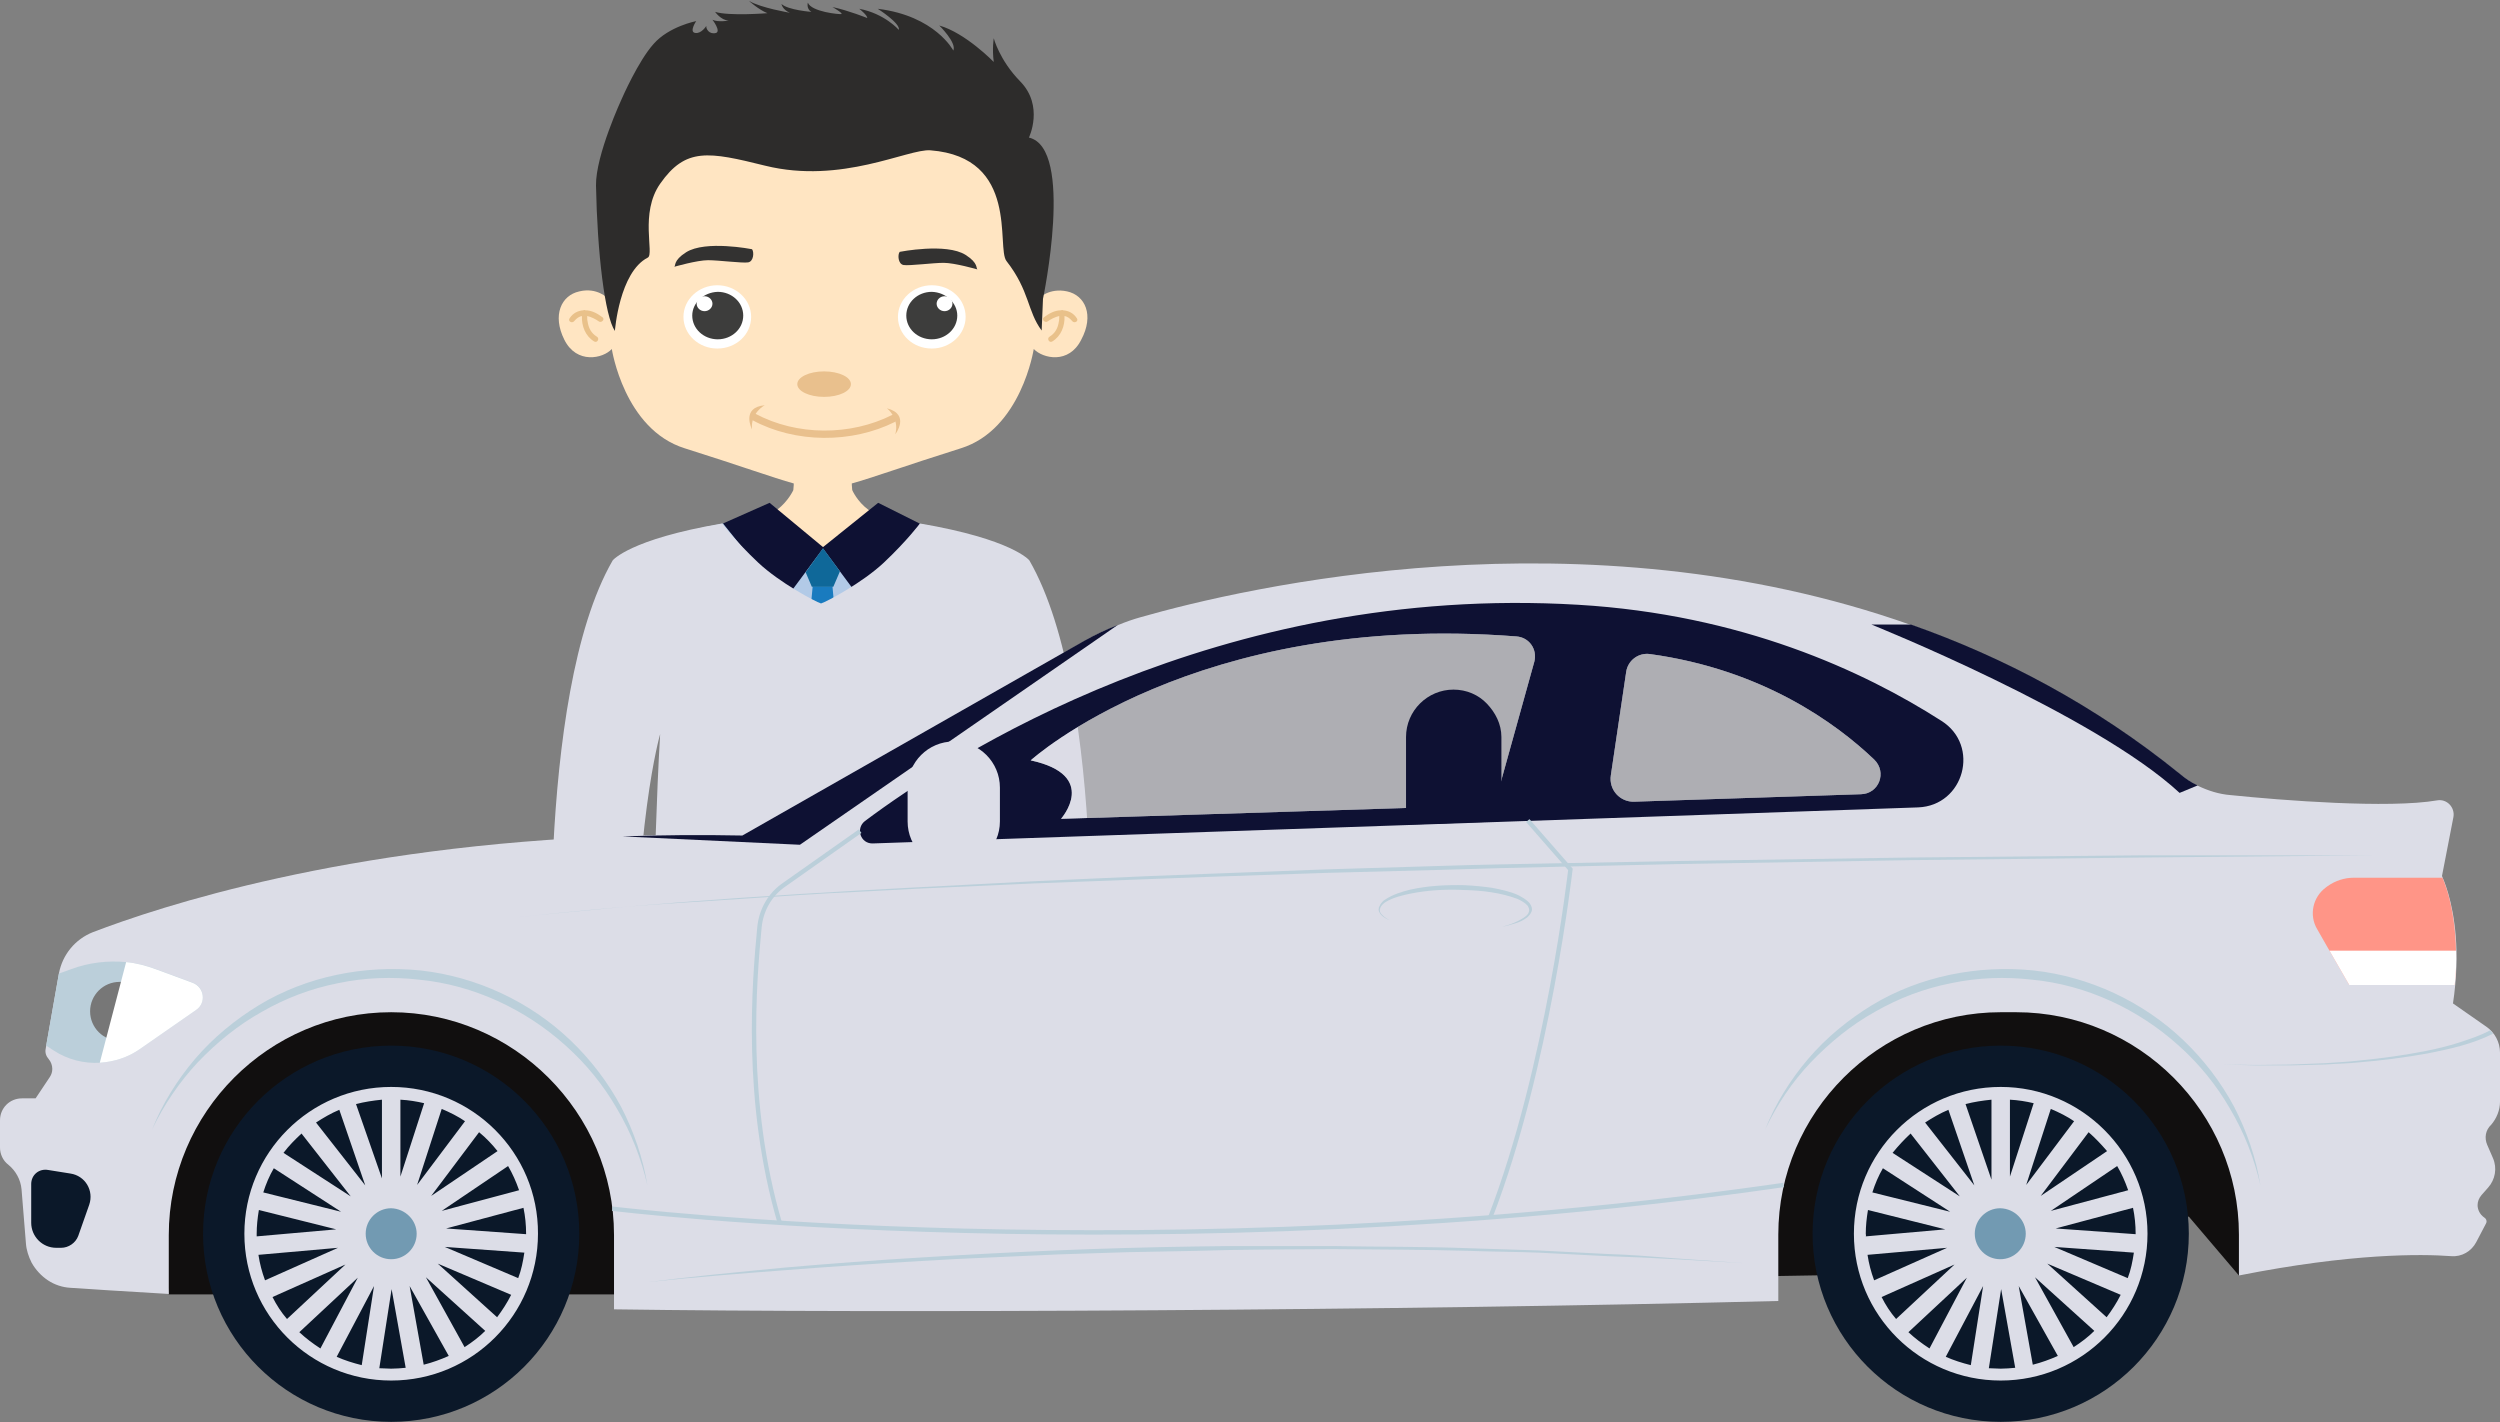 <?xml version="1.0" encoding="utf-8"?>
<!-- Generator: Adobe Illustrator 22.0.1, SVG Export Plug-In . SVG Version: 6.00 Build 0)  -->
<!DOCTYPE svg PUBLIC "-//W3C//DTD SVG 1.1//EN" "http://www.w3.org/Graphics/SVG/1.1/DTD/svg11.dtd">
<svg version="1.1" id="Layer_1" xmlns="http://www.w3.org/2000/svg" xmlns:xlink="http://www.w3.org/1999/xlink" x="0px" y="0px"
	 viewBox="0 0 568.8 323.6" style="enable-background:new 0 0 568.8 323.6;" xml:space="preserve">
<rect x="0" y="0" width="568.8" height="323.6" fill="#808080" stroke="none"/>
<g>
	<g>
		<g>
			<g>
				<g>
					<path style="fill:#FFE5C2;" d="M242.8,66.3c-4.1-0.9-6.5,1.6-6.5,1.6c1.1-12.4-7.8-31.9-23.9-39.3c-6.8-3.2-15.8-4.2-25.1-3.6
						c-9.2-0.6-18.3,0.4-25.1,3.6c-16,7.5-25,26.9-23.9,39.3c0,0-2.4-2.6-6.5-1.6c-4.1,0.9-6.2,5.4-3.4,11c2.8,5.6,8.8,4.3,10.8,2.1
						c0,0,2.8,18.3,16.6,22.6c12.4,3.9,20.1,6.7,24.8,8c0,0,0,0.6-0.1,1.5c0,0-1.1,2.5-3.7,4.5c-2.6,1.9,10.4,12.6,10.4,12.6
						s13-10.7,10.4-12.6c-2.6-1.9-3.7-4.5-3.7-4.5h0c-0.1-0.9-0.1-1.5-0.1-1.5c4.7-1.3,12.4-4.1,24.8-8
						c13.8-4.3,16.6-22.6,16.6-22.6c2.1,2.2,8,3.5,10.8-2.1C249,71.7,246.9,67.2,242.8,66.3z"/>
					<g>
						<g>
							<g>
								<path style="fill:#E9C18A;" d="M237.5,72.2c1.2-0.9,2.5-1.6,3.9-1.6c0.2-0.1,0.3-0.1,0.5,0c1.2,0.1,2.3,0.6,3.1,1.8
									c0.5,0.7-0.6,1.3-1.1,0.6c-0.5-0.6-1.1-1-1.7-1.1c0.1,2.3-0.8,4.6-2.8,5.8c-0.7,0.4-1.3-0.7-0.6-1.1c1.3-0.8,1.9-2,2.1-3.4
									c0.1-0.3,0.1-0.9,0.1-1.3c-0.9,0.2-1.9,0.7-2.6,1.2C237.8,73.6,236.9,72.7,237.5,72.2z"/>
								<path style="fill:#E9C18A;" d="M137.1,72.2c-1.2-0.9-2.5-1.6-3.9-1.6c-0.2-0.1-0.3-0.1-0.5,0c-1.2,0.1-2.3,0.6-3.1,1.8
									c-0.5,0.7,0.6,1.3,1.1,0.6c0.5-0.6,1.1-1,1.7-1.1c-0.1,2.3,0.8,4.6,2.8,5.8c0.7,0.4,1.3-0.7,0.6-1.1c-1.3-0.8-1.9-2-2.1-3.4
									c-0.1-0.3-0.1-0.9-0.1-1.3c0.9,0.2,1.9,0.7,2.6,1.2C136.8,73.6,137.7,72.7,137.1,72.2z"/>
							</g>
							<g>
								<g>
									<g>
										<path style="fill:#FFFFFF;" d="M155.5,72.1c0,4,3.5,7.2,7.7,7.2c4.3,0,7.7-3.2,7.7-7.2c0-4-3.5-7.2-7.7-7.2
											C159,64.9,155.5,68.1,155.5,72.1z"/>
										<g>
											<path style="fill:#3D3D3C;" d="M157.5,71.8c0,3,2.6,5.4,5.8,5.4c3.2,0,5.8-2.4,5.8-5.4c0-3-2.6-5.4-5.8-5.4
												C160.1,66.5,157.5,68.9,157.5,71.8z"/>
											<path style="fill:#FFFFFF;" d="M158.5,69.1c0,0.9,0.8,1.7,1.8,1.7c1,0,1.8-0.8,1.8-1.7c0-0.9-0.8-1.7-1.8-1.7
												C159.4,67.4,158.5,68.1,158.5,69.1z"/>
										</g>
									</g>
								</g>
								<path style="fill:#333231;" d="M171.1,56.7c0,0-10.6-2.1-15,0.7c-3,1.9-2.3,3.1-2.7,3.3c0,0,5.2-1.5,7.7-1.5
									c2.4,0,7.7,0.7,9.1,0.5C171.5,59.5,171.6,57.3,171.1,56.7z"/>
							</g>
							<g>
								<path style="fill:#333231;" d="M204.7,57.3c0,0,10.6-2.1,15,0.7c3,1.9,2.3,3.1,2.7,3.3c0,0-5.2-1.5-7.7-1.5
									c-2.4,0-7.7,0.7-9.1,0.5C204.3,60.1,204.2,57.9,204.7,57.3z"/>
								<g>
									<g>
										<path style="fill:#FFFFFF;" d="M219.7,72.1c0,4-3.5,7.2-7.7,7.2c-4.3,0-7.7-3.2-7.7-7.2c0-4,3.5-7.2,7.7-7.2
											C216.3,64.9,219.7,68.1,219.7,72.1z"/>
										<g>
											<path style="fill:#3D3D3C;" d="M217.8,71.8c0,3-2.6,5.4-5.8,5.4c-3.2,0-5.8-2.4-5.8-5.4c0-3,2.6-5.4,5.8-5.4
												C215.2,66.5,217.8,68.9,217.8,71.8z"/>
											<path style="fill:#FFFFFF;" d="M216.7,69.1c0,0.9-0.8,1.7-1.8,1.7c-1,0-1.8-0.8-1.8-1.7c0-0.9,0.8-1.7,1.8-1.7
												C215.9,67.4,216.7,68.1,216.7,69.1z"/>
										</g>
									</g>
								</g>
							</g>
							<g>
								<path style="fill:#E9C08D;" d="M181.4,87.4c0,1.6,2.7,2.9,6.1,2.9c3.4,0,6.1-1.3,6.1-2.9c0-1.6-2.7-2.9-6.1-2.9
									C184.1,84.5,181.4,85.8,181.4,87.4z"/>
							</g>
							<g>
								<g>
									<path style="fill:#E9C08D;" d="M171.2,95.6c9.8,5.3,22.6,5.3,32.4,0.4c1-0.5,0.3-2-0.6-1.6c-9.5,4.8-21.7,4.8-31.2-0.3
										C170.9,93.6,170.2,95.1,171.2,95.6L171.2,95.6z"/>
								</g>
								<path style="fill:#E9C08D;" d="M201.8,92.9c0,0,2.9,2.2,1.9,5.9C203.7,98.8,207.2,94.3,201.8,92.9z"/>
								<path style="fill:#E9C08D;" d="M174,92.2c0,0-3.3,1.7-2.9,5.5C171.1,97.7,168.5,92.7,174,92.2z"/>
							</g>
						</g>
						<path style="fill:#2D2C2B;" d="M237.3,68c0,0,7.2-34.3-3.2-36.7c0,0,3.5-7.2-2-12.8c-4.7-4.8-6-9.8-6-9.8s-0.4,2.4,0,5.4
							c0,0-6.4-6.6-12.4-8.3c0,0,4,3.9,3.2,5.7c0,0-4.1-7.9-17.2-9.5c0,0,5.2,3.3,4.8,4.8c0,0-3.2-3.7-9-4.8c0,0,1.9,1.5,1.8,2.1
							c0,0-4.2-1.7-7.9-2.5c0,0,2.6,1.5,2,1.6c-0.4,0.1-6.8-0.5-7.6-2.6c0,0-0.4,1.4,0.8,2.1c0,0-5.3-0.4-6.8-1.8c0,0,0.2,1.3,1.9,2
							c0,0-6.6-1.1-9.3-2.7c0,0,2.2,2,4.2,2.8c0,0-8.7,0.7-11.9-0.3c0,0,1.3,1.9,3.1,2c0,0-2.5,0.4-3.7-0.2c0,0,2,2.6,0.8,3
							c-1.5,0.4-2.3-0.9-2.2-1.6c0,0-1.1,1.8-2.5,1.6c-1.5-0.2,0.2-2.7,0.2-2.7s-6.2,1.2-9.7,5.2c-3.5,3.9-7.2,12.4-7.2,12.4
							s-6,12.9-5.9,19.8c0.3,15.4,2,29.7,4.3,33.1c0,0,1-13.4,7.5-16.7c1.5-0.8-1.9-10.1,2.8-16.8c5.8-8.3,11-7.3,23.9-4.1
							c17.4,4.3,32.5-3.9,37.6-3.5c20.4,1.6,14.9,22.2,17.3,25.2c5.3,6.8,4.7,11.4,8,15.8L237.3,68z"/>
					</g>
				</g>
				<g>
					<g>
						<g>
							<g>
								<path style="fill:#B2CAE7;" d="M248,234.6c0,0-1.6-35.2-1.6-47.7c0-14.7-8.6-52.6-11.9-58.5c-3.3-5.8-29.1-9.9-29.1-9.9
									c-3.6,5.2-14.5,6.1-18.4,6.2c-3.9-0.1-14.5-1.2-18.1-6.4c0,0-26.1,4.2-29.5,10.1c-1.2,2.1-11.9,47.5-11.9,58.5
									c0,12.6-1.6,47.7-1.6,47.7h18.8c0,0-1-42.1,1.8-53.2c2.8-11.1,4.4-24.3,4.4-24.3s-0.5,45.9-1.3,68.2c0,0,7.7,5.6,35.9,6.1
									c0,0,1,0,1.4,0c0.5,0,1.4,0,1.4,0c28.2-0.5,36.3-5,36.3-5c-0.2-30.9-1.8-69.4-1.8-69.4s1.6,13.2,4.4,24.3
									c2.8,11.1,1.8,53.2,1.8,53.2H248z"/>
								<g>
									<polygon style="fill:#0E1133;" points="175.1,114.4 187.4,124.6 178.5,136.6 164.5,119.1 									"/>
									<polygon style="fill:#0E1133;" points="199.8,114.4 187.1,124.6 196,136.6 209.4,119.2 									"/>
								</g>
								<path style="fill:#80A5CD;" d="M223,157c0,0-1.6-20.8,9.1-27.1c0,0-14.2,6.2-9.3,29.6L223,157z"/>
								<path style="fill:#80A5CD;" d="M151,157.2c0,0,1.6-20.8-9.1-27.1c0,0,14.2,6.2,9.3,29.6L151,157.2z"/>
							</g>
							<g>
								<path style="fill:#197BBF;" d="M194.8,192.2l-5.4-58.8h-2.1H187h-2.1l-5.4,58.8c0,0,0,4.6,7.4,8.3c0,0,0.1,0.1,0.2,0.1
									c0.1,0,0.2-0.1,0.2-0.1C194.7,196.7,194.8,192.2,194.8,192.2z"/>
								<polygon style="fill:#0F6899;" points="187.3,124.8 187.3,124.7 187.2,124.8 183.3,130.2 184.7,133.5 189.6,133.5 
									191.1,130 								"/>
							</g>
						</g>
						<g>
							<path style="fill:#DCDDE7;" d="M234.2,127.5c0,0-3.8-4.8-24.9-8.4c0,0-2.9,3.9-8.2,8.9c-4.9,4.6-13,8.9-14.3,9.3
								c-1.3-0.4-9.4-4.7-14.3-9.3c-5.3-5-8.2-8.9-8.2-8.9c-21.1,3.6-24.9,8.4-24.9,8.4c-17.9,31-13.6,107.1-13.6,107.1h18.8
								c-0.6-46.4,5.6-67.6,5.6-67.6c-1.7,28.7-1.8,66.6-1.8,66.6h38.1h0.4h39.5c0,0-1.5-37.9-3.2-66.6c0,0,6.3,21.2,5.6,67.6h18.8
								C247.9,234.6,252.1,158.5,234.2,127.5z"/>
							<path style="fill:#DCDDE7;" d="M148.6,233.5h38.1h0.4h39.5c0,0-0.1-2.6-0.3-6.8h-77.7C148.7,231,148.6,233.5,148.6,233.5z"/>
						</g>
					</g>
				</g>
			</g>
		</g>
		<g>
			<polygon style="fill:#110F0F;" points="38.4,294.5 161.2,294.5 423.1,290 498,276.8 509.4,290.2 527.7,262.7 479.1,213.2 
				329.7,218.8 199.8,230.4 83.8,218.8 31.8,238.8 			"/>
			<circle style="fill:#0B1829;" cx="89" cy="280.7" r="42.8"/>
			<path style="fill:#DCDDE7;" d="M89,247.3c-18.5,0-33.4,15-33.4,33.4c0,18.5,15,33.4,33.4,33.4c18.5,0,33.4-15,33.4-33.4
				C122.5,262.3,107.5,247.3,89,247.3z M58.4,280.7c0-1.8,0.2-3.6,0.5-5.4l17.6,4.4l-18.1,1.6C58.4,281.1,58.4,280.9,58.4,280.7z
				 M91.1,267.7v-17.5c1.9,0.1,3.7,0.4,5.4,0.8L91.1,267.7z M100.5,252.3c1.9,0.8,3.7,1.7,5.3,2.8l-10.9,14.5L100.5,252.3z
				 M87,268.4L81,251.2c1.9-0.5,3.9-0.8,5.9-1V268.4z M83.1,269.7l-11.2-14.3c1.7-1.1,3.4-2.1,5.3-2.9L83.1,269.7z M59.9,271.3
				c0.6-1.9,1.4-3.8,2.4-5.5l15.3,9.9L59.9,271.3z M76.9,283.9l-16.6,7.4c-0.7-1.9-1.2-3.8-1.5-5.8L76.9,283.9z M78.6,287.7
				l-13.3,12.4c-1.3-1.5-2.4-3.2-3.3-5L78.6,287.7z M81.4,290.7l-8.5,16.1c-1.7-1.1-3.3-2.3-4.8-3.7L81.4,290.7z M85.1,292.6
				l-2.8,18c-2-0.5-3.9-1.1-5.7-1.9L85.1,292.6z M96.9,290.6l13.5,12.2c-1.4,1.4-3,2.6-4.7,3.7L96.9,290.6z M102.1,308.5
				c-1.8,0.8-3.7,1.5-5.7,2l-3.2-17.9L102.1,308.5z M99.6,287.5l16.7,7.1c-0.9,1.8-2,3.5-3.2,5.1L99.6,287.5z M101.2,283.7l18.1,1.3
				c-0.3,2-0.7,4-1.4,5.8L101.2,283.7z M101.5,279.5l17.6-4.7c0.4,1.9,0.6,3.9,0.6,5.9c0,0,0,0,0,0.1L101.5,279.5z M100.5,275.5
				l15.1-10.2c1,1.7,1.8,3.5,2.5,5.5L100.5,275.5z M113.2,261.9l-15.1,10.2l10.9-14.5C110.6,258.9,112,260.4,113.2,261.9z
				 M68.6,257.9l11.2,14.3l-15.3-9.9C65.7,260.7,67.1,259.3,68.6,257.9z M86.3,311.3l2.8-18l3.2,17.9c-1.1,0.1-2.2,0.2-3.3,0.2
				C88.1,311.4,87.2,311.3,86.3,311.3z"/>
			<path style="fill:#729AB2;" d="M94.8,280.7c0,3.2-2.6,5.8-5.8,5.8c-3.2,0-5.8-2.6-5.8-5.8c0-3.2,2.6-5.8,5.8-5.8
				C92.2,275,94.8,277.6,94.8,280.7z"/>
			<circle style="fill:#0B1829;" cx="455.2" cy="280.7" r="42.8"/>
			<path style="fill:#DCDDE7;" d="M455.2,247.3c-18.5,0-33.4,15-33.4,33.4c0,18.5,15,33.4,33.4,33.4c18.5,0,33.4-15,33.4-33.4
				C488.6,262.3,473.6,247.3,455.2,247.3z M424.5,280.7c0-1.8,0.2-3.6,0.5-5.4l17.6,4.4l-18.1,1.6
				C424.6,281.1,424.5,280.9,424.5,280.7z M457.3,267.7v-17.5c1.9,0.1,3.7,0.4,5.4,0.8L457.3,267.7z M466.6,252.3
				c1.9,0.8,3.7,1.7,5.3,2.8L461,269.6L466.6,252.3z M453.1,268.4l-5.9-17.2c1.9-0.5,3.9-0.8,5.9-1V268.4z M449.2,269.7L438,255.4
				c1.7-1.1,3.4-2.1,5.3-2.9L449.2,269.7z M426,271.3c0.6-1.9,1.4-3.8,2.4-5.5l15.3,9.9L426,271.3z M443,283.9l-16.6,7.4
				c-0.7-1.9-1.2-3.8-1.5-5.8L443,283.9z M444.7,287.7l-13.3,12.4c-1.3-1.5-2.4-3.2-3.3-5L444.7,287.7z M447.5,290.7l-8.5,16.1
				c-1.7-1.1-3.3-2.3-4.8-3.7L447.5,290.7z M451.2,292.6l-2.8,18c-2-0.5-3.9-1.1-5.7-1.9L451.2,292.6z M463,290.6l13.5,12.2
				c-1.4,1.4-3,2.6-4.7,3.7L463,290.6z M468.2,308.5c-1.8,0.8-3.7,1.5-5.7,2l-3.2-17.9L468.2,308.5z M465.8,287.5l16.7,7.1
				c-0.9,1.8-2,3.5-3.2,5.1L465.8,287.5z M467.4,283.7l18.1,1.3c-0.3,2-0.7,4-1.4,5.8L467.4,283.7z M467.7,279.5l17.6-4.7
				c0.4,1.9,0.6,3.9,0.6,5.9c0,0,0,0,0,0.1L467.7,279.5z M466.6,275.5l15.1-10.2c1,1.7,1.8,3.5,2.5,5.5L466.6,275.5z M479.4,261.9
				l-15.1,10.2l10.9-14.5C476.7,258.9,478.1,260.4,479.4,261.9z M434.7,257.9l11.2,14.3l-15.3-9.9
				C431.9,260.7,433.2,259.3,434.7,257.9z M452.5,311.3l2.8-18l3.2,17.9c-1.1,0.1-2.2,0.2-3.3,0.2
				C454.3,311.4,453.4,311.3,452.5,311.3z"/>
			<path style="fill:#729AB2;" d="M460.9,280.7c0,3.2-2.6,5.8-5.8,5.8c-3.2,0-5.8-2.6-5.8-5.8c0-3.2,2.6-5.8,5.8-5.8
				C458.4,275,460.9,277.6,460.9,280.7z"/>
			<path style="fill:#DCDDE7;" d="M568.8,250.7v-11.2c0-2.4-1.2-4.6-3.1-5.9l-7.6-5.3c0.2-1.4,0.4-2.8,0.5-4.1
				c0.3-2.8,0.3-5.4,0.3-7.8c-0.2-9.2-2.4-15-3.1-16.6c-0.1-0.3-0.2-0.5-0.2-0.5l2.6-13.4c0.4-2.2-1.5-4.2-3.7-3.8
				c-11,1.9-35.3,0-47-1.2c-2.6-0.2-5.1-1-7.4-2.1c-1.5-0.7-2.8-1.6-4.1-2.6c-19.4-15.6-40.2-26.5-61.2-34
				c-74.8-26.5-151.7-8.5-175.2-1.8c-1.8,0.5-3.5,1.1-5.2,1.8c-2.6,1-5.1,2.2-7.5,3.6L169,190c-9.5-0.2-18.6-0.1-27.3,0.2h0
				c-63.3,2.2-105.2,16-120.6,21.9c-4,1.6-6.9,5.1-7.7,9.4L10.5,238l-0.1,0.6c-0.2,0.9,0.1,1.7,0.7,2.4c0.5,0.6,0.8,1.4,0.8,2.2
				c0,0.7-0.2,1.3-0.6,1.9l-3.2,4.8H5c-2.8,0-5,2.2-5,5v6.2c0,1.5,0.7,3,1.9,3.9h0c1.7,1.4,2.8,3.4,3,5.6l1,12.3
				c0.1,1.5,0.6,3,1.3,4.4c0.9,1.6,2.2,3,3.7,4c1.5,1,3.3,1.6,5.1,1.7c4.6,0.3,11.9,0.8,22.4,1.4V281c0-27.9,22.8-50.7,50.6-50.7
				c13.9,0,26.6,5.7,35.8,14.9c9.2,9.2,14.9,21.8,14.9,35.8v16.9c61.3,0.9,178.2,0.3,264.9-1.9v-15.1c0-27.8,22.8-50.6,50.6-50.6
				h3.5c27.9,0,50.7,22.8,50.7,50.6v9.3c25.7-5.1,41.5-4.9,48.3-4.4c2.4,0.2,4.6-1.1,5.7-3.2l2.2-4.2c0.3-0.5,0.1-1.1-0.4-1.4
				c-1-0.7-1.5-1.8-1.5-2.8c0-0.8,0.3-1.6,0.9-2.3l1.5-1.7c1.6-1.8,2.1-4.4,1.1-6.7l-1.3-3c-0.7-1.6-0.4-3.4,0.9-4.6
				C568,254.5,568.8,252.6,568.8,250.7z M349.1,150.5l-9.1,32.7l-98.6,3.1c0,0,8.8-9.9-6.9-13.3c0,0,37.3-33.9,110.5-28.2
				C347.9,145,349.8,147.7,349.1,150.5z M423.4,180.7l-51.6,1.7c-3.2,0.1-5.8-2.7-5.3-6l3.5-23.6c0.4-2.5,2.7-4.3,5.3-4
				c25.7,3.5,42.5,15.8,51.1,24C429.4,175.7,427.5,180.6,423.4,180.7z"/>
			<path style="fill:#BBCFDA;" d="M44.6,229.8l-12.8,8.9c-2.7,1.9-5.9,2.9-9.1,3.1c-3.6,0.2-7.3-0.7-10.5-2.8l-1.7-1.1l2.9-16.4
				l2.8-1c4-1.5,8.3-2,12.6-1.6c2.3,0.2,4.5,0.8,6.7,1.6l8.4,3.1C46.5,224.6,47,228.2,44.6,229.8z"/>
			<path style="fill:#0E1133;" d="M254.3,142.2l-72.3,50l-40.4-1.9c8.7-0.3,17.8-0.4,27.3-0.2l77.8-44.3
				C249.2,144.4,251.7,143.2,254.3,142.2z"/>
			<path style="fill:#0E1133;" d="M500,178.7l-4.1,1.7c-19.3-17.9-70.1-38.3-70.1-38.3h9c21,7.4,41.8,18.3,61.2,34
				C497.2,177.1,498.5,178,500,178.7z"/>
			<path style="fill:#0E1133;" d="M441.7,164c-17.8-11.4-45.6-24.2-82.6-26.4c-81.9-4.9-142.7,34.5-162.3,49.2
				c-2.2,1.7-1,5.2,1.8,5.1l122.1-4.2l20.5-0.7l95.2-3.3C446.9,183.3,450.6,169.6,441.7,164z M349.1,150.5l-9.1,32.7l-98.6,3.1
				c0,0,8.8-9.9-6.9-13.3c0,0,37.3-33.9,110.5-28.2C347.9,145,349.8,147.7,349.1,150.5z M423.4,180.7l-51.6,1.7
				c-3.2,0.1-5.8-2.7-5.3-6l3.5-23.6c0.4-2.5,2.7-4.3,5.3-4c25.7,3.5,42.5,15.8,51.1,24C429.4,175.7,427.5,180.6,423.4,180.7z"/>
			<path style="fill:#FF9587;" d="M558.5,224.1h-24l-4.5-7.8l-2.8-4.9c-1.9-3.2-1-7.3,2-9.5l0.4-0.3c1.7-1.2,3.8-1.9,5.9-1.9h20.2
				C556.6,201.7,559.8,210.3,558.5,224.1z"/>
			<path style="fill:#FFFFFF;" d="M558.5,224.1h-24l-4.5-7.8h28.8C558.9,218.7,558.8,221.3,558.5,224.1z"/>
			<g>
				<path style="fill:#BBCFDA;" d="M34.6,257c2.3-5.8,5.7-11.3,9.8-16.1c4.1-4.8,9.1-8.9,14.5-12.2c10.9-6.6,24.1-9.2,36.8-7.9
					c12.7,1.4,24.9,7.1,34.1,15.9c4.6,4.4,8.5,9.5,11.5,15.1c2.9,5.6,5,11.7,6,17.9c-1.4-6.1-3.7-12-6.9-17.4
					c-3.1-5.4-7.1-10.3-11.7-14.4c-9.2-8.3-21-13.8-33.3-15c-6.1-0.7-12.4-0.5-18.5,0.8c-6.1,1.2-11.9,3.4-17.3,6.5
					c-5.4,3-10.3,7-14.6,11.5C40.9,246.1,37.3,251.3,34.6,257z"/>
			</g>
			<g>
				<path style="fill:#BBCFDA;" d="M401.6,257c2.3-5.8,5.7-11.3,9.8-16.1c4.1-4.8,9.1-8.9,14.5-12.2c10.9-6.6,24.1-9.2,36.8-7.9
					c12.7,1.4,24.9,7.1,34.1,15.9c4.6,4.4,8.5,9.5,11.5,15.1c2.9,5.6,5,11.7,6,17.9c-1.4-6.1-3.7-12-6.9-17.4
					c-3.1-5.4-7.1-10.3-11.7-14.4c-9.2-8.3-21-13.8-33.3-15c-6.1-0.7-12.4-0.5-18.5,0.8c-6.1,1.2-11.9,3.4-17.3,6.5
					c-5.4,3-10.3,7-14.6,11.5C407.8,246.1,404.3,251.3,401.6,257z"/>
			</g>
			<path style="fill:none;stroke:#BBCFDA;stroke-miterlimit:10;" d="M195.7,189.1l-17.3,12.2c-3.2,2.2-5.2,5.7-5.6,9.6
				c-1.2,12.5-3.5,39.6,4.6,67.3"/>
			<path style="fill:none;stroke:#BBCFDA;stroke-miterlimit:10;" d="M139.3,275c0,0,124.4,15.2,266.5-5.4"/>
			<path style="fill:none;stroke:#BBCFDA;stroke-miterlimit:10;" d="M347.6,186.7l9.7,11.1c0,0-5.1,45.2-18.2,79.1"/>
			<g>
				<path style="fill:#BBCFDA;" d="M115.8,208.9c35.2-3.9,70.7-5.9,106.1-7.7l13.3-0.7l13.3-0.6c8.9-0.4,17.7-0.8,26.6-1.1l26.6-1
					l26.6-0.8c8.9-0.3,17.7-0.4,26.6-0.6l26.6-0.5l53.2-0.8l53.2-0.5l53.2,0l-53.2,0.5l-53.2,0.6l-53.2,0.9l-26.6,0.6
					c-8.9,0.2-17.7,0.4-26.6,0.7l-26.6,0.7l-26.6,0.9c-8.9,0.3-17.7,0.7-26.6,1l-13.3,0.5l-13.3,0.6l-13.3,0.6l-13.3,0.7
					c-8.9,0.4-17.7,1-26.5,1.6c-8.8,0.6-17.7,1.1-26.5,1.8C133.4,207.2,124.6,207.9,115.8,208.9z"/>
			</g>
			<g>
				<path style="fill:#BBCFDA;" d="M316.2,209.4c-0.9-0.4-1.9-0.9-2.4-1.9c-0.1-0.3-0.2-0.5-0.1-0.8c0-0.1,0-0.3,0.1-0.4l0.2-0.4
					c0.1-0.3,0.3-0.4,0.5-0.7c0.2-0.2,0.4-0.4,0.6-0.5c1.8-1.2,3.8-1.8,5.8-2.3c4.1-0.9,8.2-1.1,12.4-1c2.1,0.1,4.1,0.3,6.2,0.6
					c2,0.4,4.1,0.8,6,1.7c0.9,0.5,1.9,1,2.6,1.9c0.3,0.5,0.6,1.1,0.4,1.7c-0.2,0.6-0.6,1-1,1.4c-0.9,0.7-1.8,1.1-2.8,1.4
					c-1,0.3-2,0.6-3,0.8c1-0.3,2-0.6,2.9-1c0.9-0.4,1.9-0.9,2.6-1.5c0.4-0.3,0.6-0.7,0.7-1.1c0.1-0.4-0.1-0.8-0.3-1.2
					c-0.6-0.7-1.5-1.2-2.4-1.6c-3.8-1.4-7.9-1.9-12-2c-4.1-0.2-8.2,0-12.2,0.8c-2,0.4-4,0.9-5.7,1.9c-0.8,0.5-1.6,1.4-1.3,2.3
					C314.4,208.3,315.3,208.9,316.2,209.4z"/>
			</g>
			<g>
				<path style="fill:#BBCFDA;" d="M567.2,235.2c-4.8,2.4-9.9,3.5-15,4.5c-5.1,0.9-10.3,1.6-15.4,2c-2.6,0.3-5.2,0.3-7.8,0.5
					c-2.6,0.1-5.2,0.1-7.8,0.2l-7.8,0l-7.8-0.2l7.8,0.1l7.8-0.1c2.6-0.1,5.2-0.2,7.8-0.3c2.6-0.2,5.2-0.3,7.7-0.6
					c5.1-0.5,10.3-1.2,15.3-2.2c2.5-0.5,5-1.1,7.5-1.9c2.4-0.8,4.9-1.6,7.1-2.8L567.2,235.2z"/>
			</g>
			<g>
				<path style="fill:#BBCFDA;" d="M147.4,291.7c10.3-1.3,20.7-2.3,31.1-3.3c10.4-0.9,20.8-1.7,31.1-2.3c20.8-1.3,41.6-2.2,62.4-2.5
					l7.8-0.1l7.8,0l15.6,0c10.4,0.2,20.8,0.1,31.2,0.5c5.2,0.2,10.4,0.3,15.6,0.5l15.6,0.8c2.6,0.1,5.2,0.2,7.8,0.4l7.8,0.6
					l15.6,1.1l-15.6-0.9l-7.8-0.4c-2.6-0.1-5.2-0.2-7.8-0.3L350,285c-5.2-0.2-10.4-0.2-15.6-0.4c-10.4-0.3-20.8-0.3-31.2-0.4
					l-15.6,0.1l-7.8,0.1l-7.8,0.2c-5.2,0.1-10.4,0.2-15.6,0.3l-15.6,0.5l-15.6,0.7c-5.2,0.2-10.4,0.5-15.6,0.8
					c-10.4,0.6-20.8,1.3-31.1,2.1C168.1,289.8,157.7,290.6,147.4,291.7z"/>
			</g>
			<path style="fill:#0B1829;" d="M7.1,269.4v8.8c0,3.1,2.5,5.7,5.7,5.7h1.1c1.7,0,3.3-1.1,3.9-2.7l2.5-7.1c1.1-3.2-0.9-6.6-4.3-7.1
				l-5-0.8C8.9,265.8,7.1,267.3,7.1,269.4z"/>
			<path style="fill:#777777;" d="M27.9,236.8h-0.7c-3.7,0-6.7-3-6.7-6.7l0,0c0-3.7,3-6.7,6.7-6.7h0.7c3.7,0,6.7,3,6.7,6.7l0,0
				C34.6,233.8,31.6,236.8,27.9,236.8z"/>
			<path style="fill:#FFFFFF;" d="M44.6,229.8l-12.8,8.9c-2.7,1.9-5.9,2.9-9.1,3.1l6-22.9c2.3,0.2,4.5,0.8,6.7,1.6l8.4,3.1
				C46.5,224.6,47,228.2,44.6,229.8z"/>
			<path style="opacity:0.5;fill:#DCDDE7;" d="M349.1,150.5l-9.1,32.7l-98.6,3.1c0,0,8.8-9.9-6.9-13.3c0,0,37.3-33.9,110.5-28.2
				C347.9,145,349.8,147.7,349.1,150.5z"/>
			<path style="opacity:0.5;fill:#DCDDE7;" d="M423.4,180.7l-51.6,1.7c-3.2,0.1-5.8-2.7-5.3-6l3.5-23.6c0.4-2.5,2.7-4.3,5.3-4
				c25.7,3.5,42.5,15.8,51.1,24C429.4,175.7,427.5,180.6,423.4,180.7z"/>
			<path style="fill:#DCDDE7;" d="M217,197.4L217,197.4c-5.8,0-10.5-4.7-10.5-10.5v-7.7c0-5.8,4.7-10.5,10.5-10.5l0,0
				c5.8,0,10.5,4.7,10.5,10.5v7.7C227.5,192.7,222.7,197.4,217,197.4z"/>
			<path style="fill:#0E1133;" d="M341.6,167.7v16.1c0,1.1-0.2,2.1-0.5,3.1l-20.5,0.7c-0.5-1.2-0.7-2.5-0.7-3.8v-16.1
				c0-6,4.9-10.8,10.8-10.8c3,0,5.7,1.2,7.6,3.2S341.6,164.7,341.6,167.7z"/>
		</g>
	</g>
</g>
</svg>

